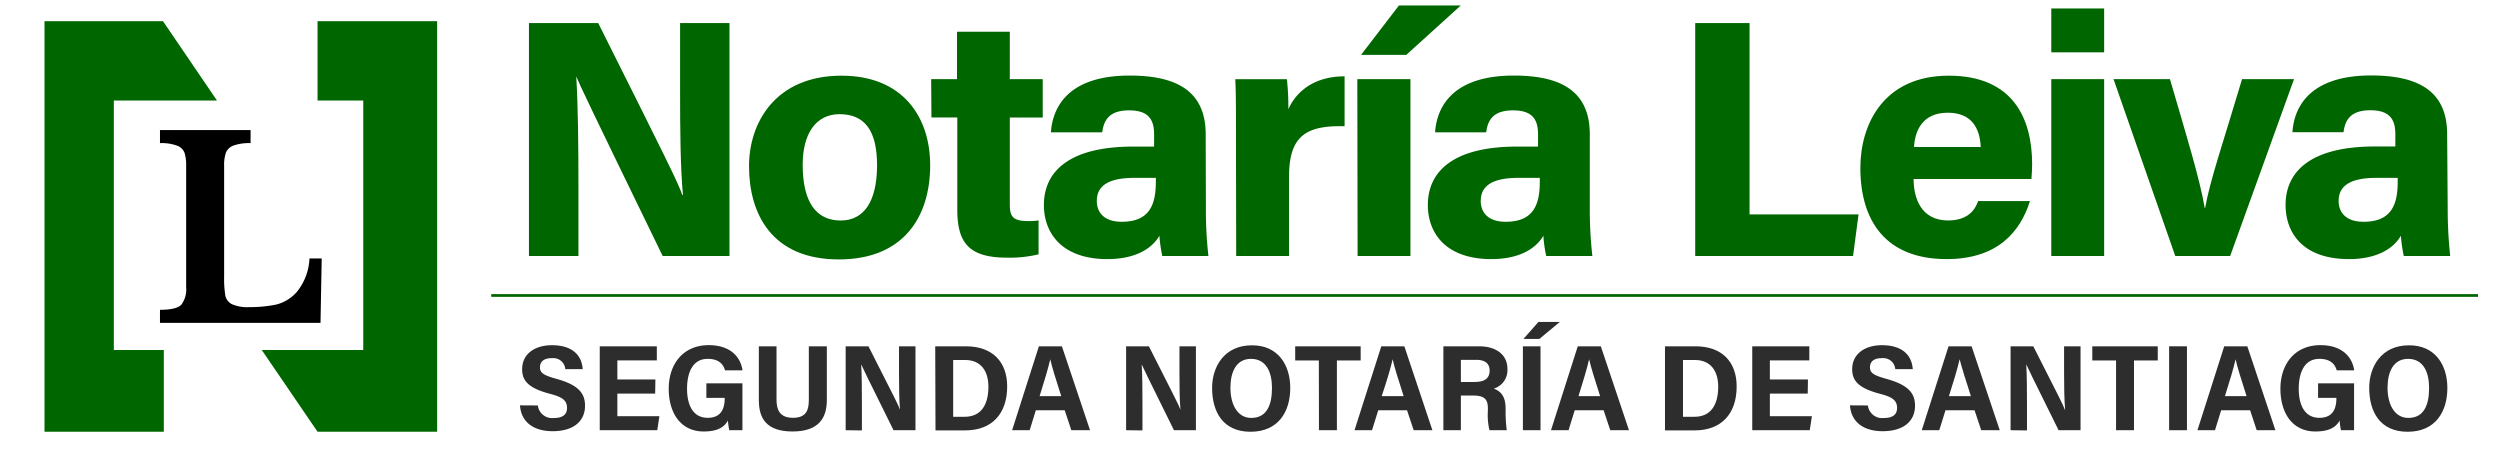 <svg id="Capa_1" data-name="Capa 1" xmlns="http://www.w3.org/2000/svg" viewBox="0 0 455.53 82.43"><defs><style>.cls-1{fill:#060;}.cls-2{fill:#2d2d2d;}.cls-3{fill:none;stroke:#060;stroke-miterlimit:10;stroke-width:0.5px;}</style></defs><path class="cls-1" d="M96.38,46.65V4.2H109c12.54,25.05,14.65,29.27,15.31,31.31h.13c-.46-4.92-.52-11.87-.52-18.82V4.2h9V46.65H120.75C107.29,19,105.65,15.49,105,13.93H105c.33,5.34.4,12.72.4,20.29V46.65Z"/><path class="cls-1" d="M169.49,30.1c0,9.42-4.86,17.17-16.64,17.17-12.22,0-16.37-8.3-16.37-17,0-7.93,4.83-16.48,16.85-16.48C164.62,13.79,169.49,21.46,169.49,30.1ZM146.26,30c0,6.78,2.4,10.18,6.94,10.18,4.16,0,6.61-3.4,6.61-10.06,0-6.29-2.21-9.32-6.87-9.32C148.66,20.84,146.26,24.34,146.26,30Z"/><path class="cls-1" d="M169.67,14.42h4.71V5.78H184v8.64h6v7h-6V37.28c0,2.13.53,3,3.31,3a10.43,10.43,0,0,0,1.93-.12v6.18a22.38,22.38,0,0,1-5.7.61c-6.93,0-9.11-2.63-9.11-8.75V21.4h-4.71Z"/><path class="cls-1" d="M219.73,38.08a74.21,74.21,0,0,0,.46,8.57h-8.4a24.25,24.25,0,0,1-.53-3.7c-1.45,2.51-4.62,4.26-9.46,4.26-8.5,0-11.59-4.91-11.59-9.85,0-6,4.45-10.65,16.27-10.65h3.81v-2.2c0-2.56-.86-4.4-4.56-4.4s-4.61,1.87-4.89,4h-9.35c.34-5,3.57-10.34,14.34-10.34,8.27,0,13.86,2.61,13.86,10.71Zm-9.12-5.67h-3.94c-5.75,0-6.82,2.2-6.82,4.22s1.28,3.78,4.54,3.78c5.13,0,6.22-3.2,6.22-7.32Z"/><path class="cls-1" d="M225.21,25.34c0-5.33,0-8.58-.13-10.91h9.41a45.6,45.6,0,0,1,.26,5.48c1.07-2.46,3.94-6,10.25-6V23c-6.95-.17-10.12,1.7-10.12,9.18V46.65h-9.63Z"/><path class="cls-1" d="M247.32,14.42H257V46.65h-9.63ZM266.17,1,256.24,10H248L254.9,1Z"/><path class="cls-1" d="M289.68,38.08a74.21,74.21,0,0,0,.47,8.57h-8.41a24.23,24.23,0,0,1-.52-3.7c-1.45,2.51-4.62,4.26-9.46,4.26-8.5,0-11.59-4.91-11.59-9.85,0-6,4.45-10.65,16.27-10.65h3.81v-2.2c0-2.56-.86-4.4-4.56-4.4s-4.61,1.87-4.89,4h-9.31c.34-5,3.57-10.34,14.34-10.34,8.27,0,13.85,2.61,13.85,10.71Zm-9.11-5.67h-3.94c-5.75,0-6.82,2.2-6.82,4.22s1.28,3.78,4.54,3.78c5.13,0,6.22-3.2,6.22-7.32Z"/><path class="cls-1" d="M308.89,4.2h9.9V39.06h19.86l-1,7.59H308.89Z"/><path class="cls-1" d="M348.68,32.61c0,3.5,1.37,7.56,6.28,7.56,3.81,0,5-2.16,5.48-3.53h9.44c-1.76,5.59-5.89,10.57-15.18,10.57-11,0-15.72-6.85-15.72-16.62,0-8,4.28-16.8,16.11-16.8,11.64,0,15.19,7.7,15.19,16.16,0,.49-.06,2.11-.13,2.66Zm12.23-5.83c-.14-3.29-1.55-6.24-6-6.24-4.81,0-6,3.54-6.15,6.24Z"/><path class="cls-1" d="M373.77,1.54h9.63v8h-9.63Zm0,12.88h9.63V46.65h-9.63Z"/><path class="cls-1" d="M395.39,14.42c3.09,10.57,5.42,18.12,6.34,23.48h.07c.92-5.16,3.27-11.85,6.73-23.48H418L406.36,46.65h-10L385.11,14.42Z"/><path class="cls-1" d="M446,38.08a79,79,0,0,0,.46,8.57H438a27,27,0,0,1-.53-3.7c-1.44,2.51-4.62,4.26-9.45,4.26-8.51,0-11.56-4.87-11.56-9.87,0-6,4.45-10.65,16.27-10.65h3.73v-2.2c0-2.56-.86-4.4-4.55-4.4s-4.62,1.87-4.89,4h-9.31c.33-5,3.57-10.34,14.33-10.34,8.28,0,13.86,2.61,13.86,10.71Zm-9.11-5.67h-3.94c-5.75,0-6.82,2.2-6.82,4.22s1.27,3.78,4.54,3.78c5.13,0,6.22-3.2,6.22-7.32Z"/><path class="cls-2" d="M98,73.88a2.62,2.62,0,0,0,2.87,2.29c1.82,0,2.45-.76,2.45-1.84,0-1.39-.87-2-3.18-2.59-3.7-1-5-2.25-5-4.46,0-2.84,2.37-4.38,5.41-4.38,3.83,0,5.45,1.9,5.63,4.36H103a2.17,2.17,0,0,0-2.3-2l-.17,0c-1.43,0-2.14.63-2.14,1.69s.8,1.47,3.07,2.1c4.07,1.14,5.14,2.7,5.14,4.9,0,2.49-1.73,4.62-5.91,4.62-3.48,0-5.74-1.68-5.94-4.71Z"/><path class="cls-2" d="M119.38,71.72h-6.89v4.12h7.66l-.39,2.55H109.28V63.1h10.4v2.57h-7.19v3.47h6.93Z"/><path class="cls-2" d="M135.28,78.39h-2.4a13,13,0,0,1-.24-1.77c-.82,1.52-2.42,2-4.42,2-4.17,0-6.37-3.34-6.37-7.79s2.59-7.94,7.29-7.94c3.8,0,5.77,2,6.16,4.59h-3.19c-.3-1-1-2.09-3.16-2.09-2.77,0-3.76,2.55-3.76,5.46s1.06,5.28,3.76,5.28c2.4,0,3.1-1.6,3.1-3.57v-.07h-3.34V69.85h6.57Z"/><path class="cls-2" d="M141.49,63.1v9.73c0,1.72.5,3.3,3,3.3s2.89-1.51,2.89-3.31V63.1h3.28v9.79c0,3.21-1.42,5.73-6.24,5.73s-6.15-2.44-6.15-5.71V63.1Z"/><path class="cls-2" d="M154.09,78.39V63.1h4.15c4.74,9.32,5.51,10.83,5.75,11.55h0c-.16-1.81-.18-4.31-.18-6.81V63.1h3V78.39h-4c-5.09-10.25-5.66-11.47-5.89-12h0c.11,1.93.13,4.58.13,7.31v4.73Z"/><path class="cls-2" d="M170.41,63.1H176c4.85,0,7.52,2.84,7.52,7.32,0,5-2.8,8-7.64,8h-5.42Zm3.27,12.84h2.11c2.83,0,4.31-2,4.31-5.47,0-2.84-1.33-4.88-4.28-4.88h-2.14Z"/><path class="cls-2" d="M188.74,74.76l-1.12,3.63h-3.2c.21-.59,4.64-14.62,4.88-15.29h4.19l5.13,15.29h-3.41L194,74.76Zm4.63-2.58c-1-3.1-1.68-5.29-2-6.72h0c-.39,1.7-1.11,4.09-1.94,6.72Z"/><path class="cls-2" d="M205.19,78.39V63.1h4.15c4.74,9.32,5.5,10.83,5.75,11.55h0c-.16-1.81-.18-4.31-.18-6.81V63.1h3V78.39h-4c-5.08-10.25-5.65-11.47-5.88-12h0c.12,1.93.14,4.58.14,7.31v4.73Z"/><path class="cls-2" d="M235.1,70.67c0,4.41-2.21,8-7.24,8s-7-3.63-7-8c0-3.77,2.16-7.75,7.25-7.75C232.91,62.89,235.1,66.56,235.1,70.67Zm-10.9,0c0,3,1.27,5.48,3.79,5.48,2.78,0,3.78-2.26,3.78-5.46,0-2.81-1-5.3-3.83-5.3-2.64,0-3.74,2.32-3.74,5.26Z"/><path class="cls-2" d="M240.31,65.68H236V63.1h11.93v2.58h-4.33V78.39h-3.27Z"/><path class="cls-2" d="M251.13,74.76,250,78.39h-3.19c.21-.59,4.64-14.62,4.88-15.29h4.2L261,78.39h-3.41l-1.21-3.63Zm4.63-2.58c-1-3.1-1.69-5.29-2-6.72h0c-.39,1.7-1.11,4.09-2,6.72Z"/><path class="cls-2" d="M266.19,72.07v6.32H263V63.1h6.5c3,0,5.17,1.43,5.17,4.13a3.5,3.5,0,0,1-2.49,3.58c1.59.59,2.16,1.79,2.16,3.68v.4a25.59,25.59,0,0,0,.21,3.5H271.4a11.77,11.77,0,0,1-.29-3.55v-.4c0-1.75-.67-2.37-2.75-2.37Zm0-2.47h2.42c1.55,0,2.82-.4,2.82-2.09,0-1.42-1.06-1.94-2.37-1.94h-2.87Z"/><path class="cls-2" d="M280.7,63.1V78.39h-3.21V63.1Zm3.52-4.44-3.73,3.1h-2.9l2.73-3.1Z"/><path class="cls-2" d="M286.93,74.76l-1.12,3.63h-3.2c.21-.59,4.64-14.62,4.88-15.29h4.2l5.13,15.29h-3.41l-1.21-3.63Zm4.63-2.58c-1-3.1-1.68-5.29-2-6.72h0c-.39,1.7-1.11,4.09-1.94,6.72Z"/><path class="cls-2" d="M303.38,63.1h5.55c4.85,0,7.51,2.84,7.51,7.32,0,5-2.8,8-7.64,8h-5.42Zm3.28,12.84h2.11c2.82,0,4.31-2,4.31-5.47,0-2.84-1.34-4.88-4.29-4.88h-2.13Z"/><path class="cls-2" d="M329.39,71.72h-6.9v4.12h7.66l-.39,2.55H319.28V63.1h10.4v2.57h-7.19v3.47h6.94Z"/><path class="cls-2" d="M340.35,73.88a2.62,2.62,0,0,0,2.87,2.29c1.82,0,2.45-.76,2.45-1.84,0-1.39-.87-2-3.18-2.59-3.7-1-5-2.25-5-4.46,0-2.84,2.37-4.38,5.41-4.38,3.83,0,5.45,1.9,5.63,4.36h-3.19a2.17,2.17,0,0,0-2.3-2l-.17,0c-1.43,0-2.14.63-2.14,1.69s.8,1.47,3.06,2.1c4.08,1.14,5.15,2.7,5.15,4.9,0,2.49-1.73,4.62-5.91,4.62-3.48,0-5.74-1.68-5.94-4.71Z"/><path class="cls-2" d="M354.49,74.76l-1.13,3.63h-3.19c.21-.59,4.64-14.62,4.88-15.29h4.2l5.13,15.29H361l-1.21-3.63Zm4.63-2.58c-1-3.1-1.69-5.29-2.05-6.72h0c-.39,1.7-1.11,4.09-1.95,6.72Z"/><path class="cls-2" d="M366.35,78.39V63.1h4.14c4.74,9.32,5.51,10.83,5.75,11.55h.05c-.16-1.81-.19-4.31-.19-6.81V63.1h3V78.39h-4c-5.09-10.25-5.66-11.47-5.89-12h0c.11,1.93.13,4.58.13,7.31v4.73Z"/><path class="cls-2" d="M385.57,65.68h-4.33V63.1h11.93v2.58h-4.33V78.39h-3.27Z"/><path class="cls-2" d="M398.49,63.1V78.39h-3.25V63.1Z"/><path class="cls-2" d="M404.72,74.76l-1.12,3.63h-3.2c.21-.59,4.65-14.62,4.88-15.29h4.21l5.12,15.29H411.2L410,74.76Zm4.63-2.58c-1-3.1-1.68-5.29-2-6.72h0c-.38,1.7-1.11,4.09-1.94,6.72Z"/><path class="cls-2" d="M428.94,78.39h-2.39a13,13,0,0,1-.24-1.77c-.82,1.52-2.42,2-4.42,2-4.17,0-6.37-3.34-6.37-7.79s2.59-7.94,7.29-7.94c3.8,0,5.77,2,6.16,4.59h-3.19c-.3-1-1-2.09-3.16-2.09-2.77,0-3.76,2.55-3.76,5.46s1.06,5.28,3.76,5.28c2.4,0,3.1-1.6,3.1-3.57v-.07h-3.34V69.85h6.56Z"/><path class="cls-2" d="M445.94,70.67c0,4.41-2.21,8-7.24,8s-7-3.63-7-8c0-3.77,2.15-7.75,7.24-7.75C443.75,62.89,445.94,66.56,445.94,70.67Zm-10.9,0c0,3,1.27,5.48,3.79,5.48,2.78,0,3.78-2.26,3.78-5.46,0-2.81-1-5.3-3.83-5.3-2.64,0-3.74,2.32-3.74,5.26Z"/><line class="cls-3" x1="89.51" y1="53.84" x2="451.52" y2="53.84"/><path class="cls-1" d="M57.86,3.86V18.32h8.33V63.78H47.7L57.86,78.67H79.65V3.86ZM39.54,18.32,29.7,3.86H8.11V78.67H29.85V63.78H20.74V18.32Z"/><path d="M58.62,47.09,58.4,58.83H29.15V56.45c2,0,3.32-.31,3.9-.94a4.67,4.67,0,0,0,.87-3.21V30.23a7.68,7.68,0,0,0-.29-2.37,2.25,2.25,0,0,0-1.34-1.31,8.15,8.15,0,0,0-3.14-.47V23.7H45.66v2.38a8.52,8.52,0,0,0-3.11.44,2.34,2.34,0,0,0-1.38,1.28,6.94,6.94,0,0,0-.33,2.43V50.44a19.11,19.11,0,0,0,.22,3.42,2.24,2.24,0,0,0,1.19,1.56,6.85,6.85,0,0,0,3.17.54,23.39,23.39,0,0,0,4.88-.46,7.31,7.31,0,0,0,3.87-2.41,10.37,10.37,0,0,0,2.22-6Z"/></svg>